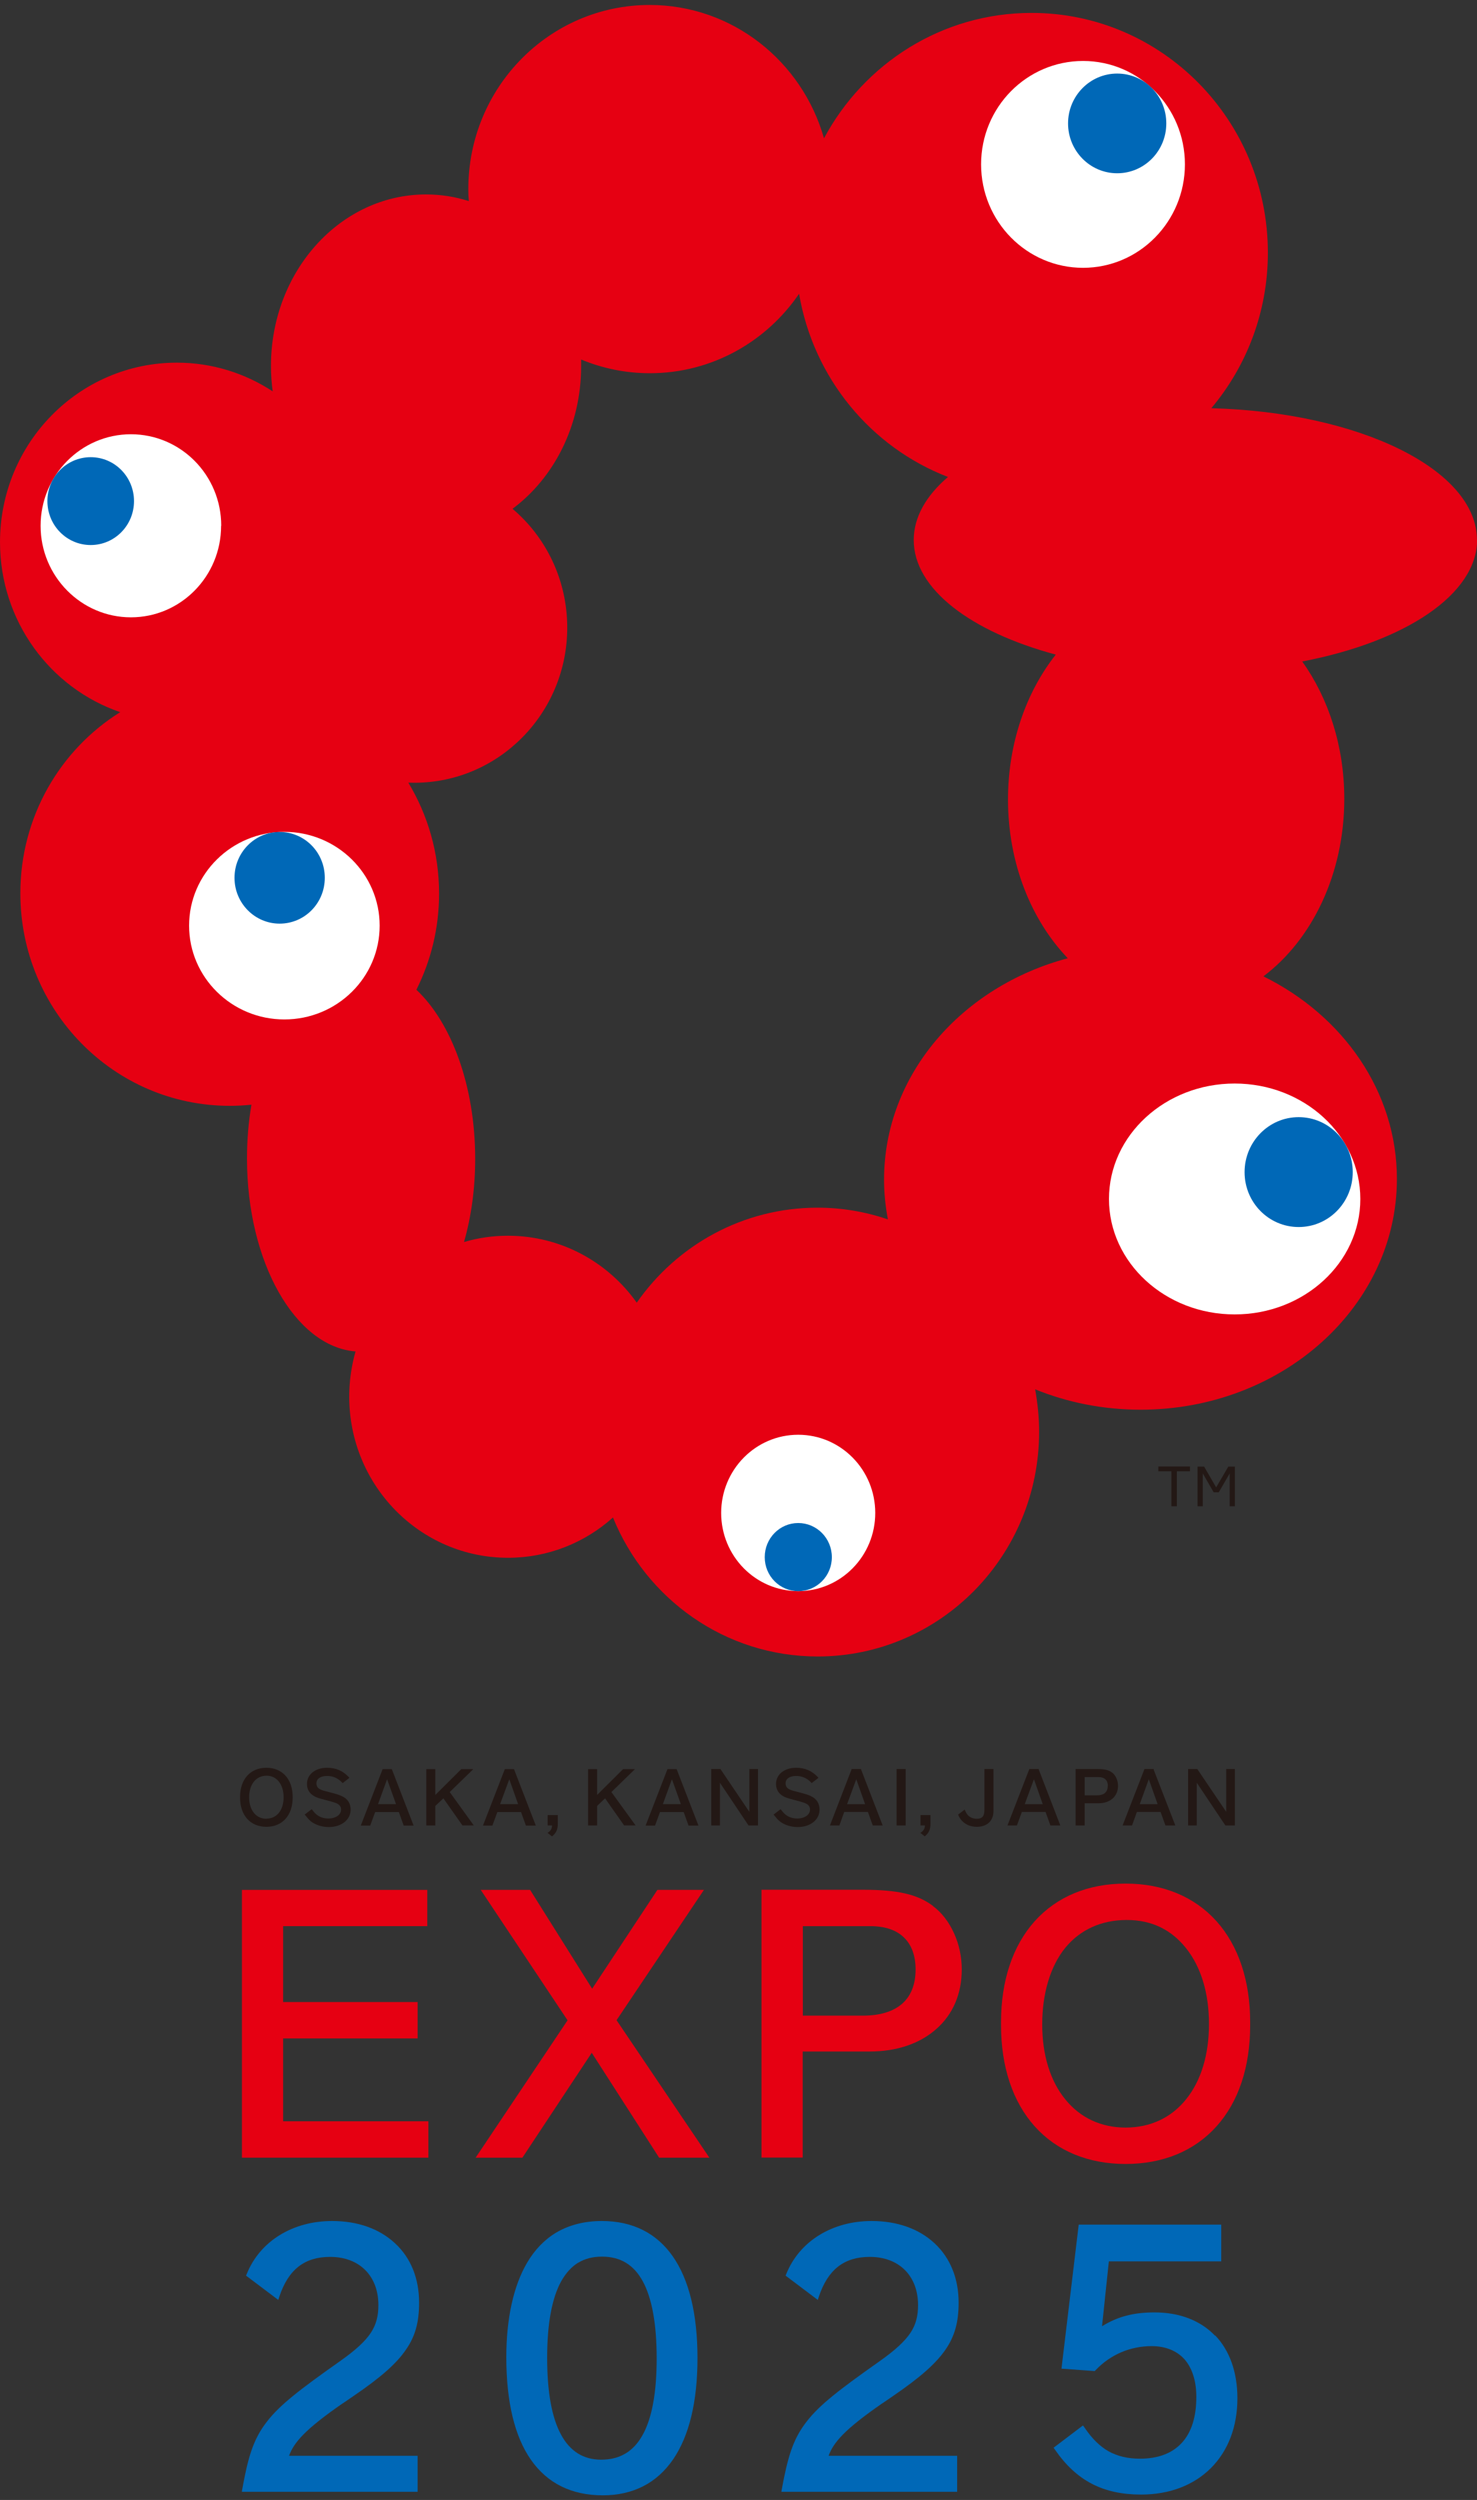 <?xml version="1.0" encoding="UTF-8" standalone="no"?>
<svg
   width="150"
   height="253.797"
   viewBox="0 0 150 253.797"
   fill="none"
   version="1.1"
   id="svg306"
   sodipodi:docname="logo_v.svg"
   inkscape:version="1.2.2 (732a01da63, 2022-12-09)"
   xmlns:inkscape="http://www.inkscape.org/namespaces/inkscape"
   xmlns:sodipodi="http://sodipodi.sourceforge.net/DTD/sodipodi-0.dtd"
   xmlns="http://www.w3.org/2000/svg"
   xmlns:svg="http://www.w3.org/2000/svg">
  <rect x="0" y="0" width="150" height="253.797" fill="#333333" stroke="none"/>
  <sodipodi:namedview
     id="namedview308"
     pagecolor="#ffffff"
     bordercolor="#000000"
     borderopacity="0.25"
     inkscape:showpageshadow="2"
     inkscape:pageopacity="0.0"
     inkscape:pagecheckerboard="0"
     inkscape:deskcolor="#d1d1d1"
     showgrid="false"
     inkscape:zoom="2.434375"
     inkscape:cx="34.505777"
     inkscape:cy="155.0706"
     inkscape:window-width="1920"
     inkscape:window-height="991"
     inkscape:window-x="-9"
     inkscape:window-y="-9"
     inkscape:window-maximized="1"
     inkscape:current-layer="svg306" />
  <g
     clip-path="url(#clip0_636_18061)"
     id="g299"
     transform="matrix(1.998,0,0,1.998,-30.902,-33.111)">
    <path
       d="m 29.858,120.147 h 6.835 v -1.849 h -6.835 v -3.857 h 7.327 v -1.842 h -9.421 v 13.606 h 9.478 v -1.849 h -7.384 z"
       fill="#e60012"
       id="path221" />
    <path
       d="m 51.247,112.599 h -2.365 l -3.317,5.021 -3.153,-5.021 h -2.51 l 4.414,6.627 -4.673,6.979 h 2.377 l 3.525,-5.329 3.424,5.329 h 2.554 l -4.717,-6.985 z"
       fill="#e60012"
       id="path223" />
    <path
       d="m 62.894,113.418 c -0.788,-0.595 -1.791,-0.826 -3.582,-0.826 h -5.139 v 13.607 h 2.094 v -5.387 h 3.393 c 1.381,0 2.554,-0.396 3.399,-1.145 0.851,-0.748 1.293,-1.797 1.293,-3.025 0,-0.634 -0.133,-1.273 -0.391,-1.836 -0.259,-0.576 -0.631,-1.062 -1.078,-1.388 z m -0.889,3.23 c 0,0.755 -0.233,1.337 -0.681,1.734 -0.46,0.403 -1.135,0.607 -2.011,0.607 h -3.039 v -4.548 h 3.424 c 0.744,0 1.324,0.192 1.715,0.576 0.391,0.377 0.593,0.927 0.593,1.631 z"
       fill="#e60012"
       id="path225" />
    <path
       d="m 77.302,114.192 c -1.122,-1.248 -2.718,-1.913 -4.622,-1.913 -1.904,0 -3.493,0.659 -4.622,1.913 -1.116,1.247 -1.709,3.019 -1.709,5.124 v 0.166 c 0,2.104 0.593,3.883 1.709,5.13 1.123,1.254 2.724,1.913 4.622,1.913 1.898,0 3.5,-0.659 4.622,-1.913 1.122,-1.247 1.709,-3.019 1.709,-5.13 v -0.166 c 0,-2.105 -0.593,-3.877 -1.709,-5.124 z m -4.622,10.484 c -1.242,0 -2.302,-0.492 -3.065,-1.433 -0.769,-0.94 -1.173,-2.264 -1.173,-3.812 0,-1.548 0.404,-2.943 1.167,-3.883 0.757,-0.928 1.841,-1.42 3.128,-1.42 1.286,0 2.27,0.499 3.021,1.439 0.757,0.953 1.16,2.277 1.16,3.845 0,1.567 -0.404,2.891 -1.167,3.831 -0.757,0.941 -1.822,1.433 -3.071,1.433 z"
       fill="#e60012"
       id="path227" />
    <path
       d="m 32.897,138.685 0.568,-0.39 c 1.368,-0.934 2.157,-1.631 2.636,-2.335 0.473,-0.678 0.668,-1.394 0.668,-2.386 0,-1.228 -0.416,-2.271 -1.217,-3.013 -0.794,-0.742 -1.898,-1.138 -3.203,-1.138 -2.012,0 -3.67,1.03 -4.338,2.686 l -0.038,0.09 1.639,1.235 0.05,-0.16 c 0.46,-1.382 1.28,-2.028 2.585,-2.028 1.488,0 2.453,0.966 2.453,2.45 0,0.582 -0.12,1.011 -0.397,1.426 -0.284,0.423 -0.763,0.864 -1.551,1.421 -2.049,1.445 -3.077,2.232 -3.739,3.102 -0.681,0.883 -0.94,1.798 -1.23,3.39 l -0.025,0.148 h 8.935 v -1.83 h -6.533 c 0.24,-0.672 0.813,-1.343 2.73,-2.668 z"
       fill="#0068b7"
       id="path229" />
    <path
       d="m 46.064,129.423 c -0.883,0 -1.659,0.198 -2.314,0.582 -0.605,0.358 -1.11,0.883 -1.501,1.554 -0.681,1.165 -1.047,2.821 -1.047,4.785 0,2.265 0.422,4.024 1.248,5.207 0.839,1.203 2.068,1.811 3.664,1.811 0.763,0 1.457,-0.16 2.056,-0.467 0.599,-0.307 1.103,-0.768 1.513,-1.363 0.82,-1.203 1.236,-2.936 1.236,-5.149 0,-4.491 -1.728,-6.96 -4.862,-6.96 z m -1.211,2.124 c 0.341,-0.212 0.75,-0.314 1.211,-0.314 0.933,0 1.614,0.409 2.075,1.254 0.467,0.857 0.706,2.175 0.706,3.915 0,1.74 -0.24,3.051 -0.719,3.902 -0.467,0.838 -1.16,1.247 -2.106,1.247 -0.448,0 -0.845,-0.108 -1.185,-0.32 -0.334,-0.211 -0.624,-0.53 -0.851,-0.953 -0.473,-0.87 -0.706,-2.181 -0.706,-3.902 0,-1.721 0.24,-3.032 0.713,-3.889 0.233,-0.416 0.523,-0.736 0.864,-0.947 z"
       fill="#0068b7"
       id="path231" />
    <path
       d="m 60.321,138.685 0.568,-0.39 c 1.362,-0.934 2.15,-1.631 2.636,-2.335 0.467,-0.678 0.668,-1.394 0.668,-2.386 0,-1.228 -0.422,-2.271 -1.217,-3.013 -0.794,-0.742 -1.904,-1.138 -3.203,-1.138 -2.012,0 -3.67,1.03 -4.338,2.686 l -0.038,0.09 1.639,1.235 0.05,-0.16 c 0.46,-1.382 1.286,-2.028 2.592,-2.028 1.488,0 2.453,0.966 2.453,2.45 0,0.582 -0.12,1.011 -0.397,1.426 -0.29,0.423 -0.763,0.864 -1.551,1.421 -2.049,1.445 -3.077,2.232 -3.739,3.102 -0.681,0.883 -0.94,1.798 -1.236,3.39 l -0.025,0.148 h 8.935 v -1.83 h -6.533 c 0.24,-0.672 0.813,-1.343 2.73,-2.668 z"
       fill="#0068b7"
       id="path233" />
    <path
       d="m 77.22,135.244 c -0.738,-0.768 -1.803,-1.177 -3.071,-1.177 -1.059,0 -1.873,0.211 -2.667,0.703 l 0.347,-3.294 h 5.713 v -1.868 h -7.245 l -0.876,7.318 1.69,0.122 0.038,-0.039 c 0.75,-0.793 1.759,-1.228 2.857,-1.228 0.706,0 1.28,0.237 1.671,0.672 0.391,0.448 0.599,1.107 0.599,1.906 0,1.017 -0.246,1.804 -0.738,2.335 -0.492,0.537 -1.204,0.806 -2.131,0.806 -0.624,0 -1.148,-0.128 -1.595,-0.377 -0.441,-0.25 -0.845,-0.646 -1.223,-1.209 l -0.076,-0.103 -1.494,1.133 0.069,0.095 c 0.549,0.794 1.16,1.363 1.873,1.734 0.713,0.371 1.532,0.55 2.503,0.55 1.444,0 2.667,-0.467 3.55,-1.343 0.883,-0.883 1.349,-2.111 1.349,-3.55 0,-1.318 -0.391,-2.425 -1.129,-3.193 z"
       fill="#0068b7"
       id="path235" />
    <path
       d="m 29.006,106.394 c -0.813,0 -1.337,0.582 -1.337,1.484 v 0.032 c 0,0.902 0.523,1.484 1.337,1.484 0.813,0 1.337,-0.582 1.337,-1.484 v -0.032 c 0,-0.902 -0.523,-1.484 -1.337,-1.484 z m 0,2.591 c -0.523,0 -0.876,-0.435 -0.876,-1.088 0,-0.652 0.341,-1.1 0.889,-1.1 0.511,0 0.864,0.441 0.864,1.094 0,0.652 -0.341,1.087 -0.87,1.087 z"
       fill="#231815"
       id="path237" />
    <path
       d="m 32.853,107.84 c -0.151,-0.071 -0.309,-0.122 -0.668,-0.212 -0.334,-0.083 -0.372,-0.102 -0.46,-0.147 -0.114,-0.057 -0.176,-0.166 -0.176,-0.294 0,-0.23 0.208,-0.377 0.542,-0.377 0.309,0 0.555,0.115 0.769,0.339 l 0.025,0.025 0.341,-0.268 -0.025,-0.032 c -0.309,-0.327 -0.656,-0.48 -1.11,-0.48 -0.599,0 -1.022,0.339 -1.022,0.825 0,0.275 0.133,0.493 0.385,0.627 0.132,0.07 0.177,0.083 0.511,0.173 0.53,0.14 0.568,0.16 0.656,0.204 0.126,0.077 0.183,0.167 0.183,0.295 0,0.262 -0.271,0.454 -0.649,0.454 -0.227,0 -0.422,-0.064 -0.58,-0.186 -0.076,-0.057 -0.151,-0.14 -0.24,-0.256 l -0.025,-0.032 -0.359,0.275 0.025,0.026 c 0.107,0.134 0.202,0.243 0.296,0.32 0.233,0.179 0.568,0.288 0.902,0.288 0.649,0 1.116,-0.371 1.116,-0.889 0,-0.307 -0.158,-0.557 -0.441,-0.678 z"
       fill="#231815"
       id="path239" />
    <path
       d="M 35.382,106.464 H 34.915 l -1.11,2.866 h 0.479 l 0.252,-0.685 h 1.204 l 0.246,0.685 h 0.504 z m 0.214,1.778 h -0.914 l 0.46,-1.266 z"
       fill="#231815"
       id="path241" />
    <path
       d="m 38.326,107.628 1.198,-1.164 h -0.612 l -1.318,1.311 v -1.311 h -0.46 v 2.86 h 0.46 v -0.992 l 0.41,-0.384 0.959,1.363 0.006,0.013 h 0.58 z"
       fill="#231815"
       id="path243" />
    <path
       d="m 41.593,106.464 h -0.467 l -1.11,2.866 h 0.479 l 0.252,-0.685 h 1.204 l 0.246,0.685 h 0.504 z m 0.208,1.778 h -0.914 l 0.467,-1.266 z"
       fill="#231815"
       id="path245" />
    <path
       d="m 43.302,108.805 v 0.518 h 0.227 c -0.006,0.154 -0.069,0.269 -0.189,0.352 l -0.044,0.026 0.227,0.179 0.025,-0.019 c 0.196,-0.166 0.271,-0.339 0.271,-0.627 v -0.435 H 43.308 Z"
       fill="#231815"
       id="path247" />
    <path
       d="m 46.543,107.628 1.198,-1.164 h -0.605 l -1.318,1.311 v -1.311 h -0.46 v 2.86 h 0.46 v -0.992 l 0.404,-0.384 0.959,1.363 0.013,0.013 h 0.58 z"
       fill="#231815"
       id="path249" />
    <path
       d="m 49.86,106.464 h -0.467 l -1.11,2.866 h 0.479 l 0.252,-0.685 h 1.204 l 0.246,0.685 h 0.504 z m 0.214,1.778 h -0.914 l 0.46,-1.266 z"
       fill="#231815"
       id="path251" />
    <path
       d="m 53.555,106.458 v 2.175 l -1.457,-2.156 -0.006,-0.019 h -0.473 v 2.866 h 0.441 v -2.169 l 1.444,2.156 0.013,0.013 h 0.479 v -2.866 z"
       fill="#231815"
       id="path253" />
    <path
       d="m 56.702,107.84 c -0.151,-0.071 -0.315,-0.122 -0.668,-0.212 -0.334,-0.083 -0.372,-0.102 -0.46,-0.147 -0.114,-0.057 -0.177,-0.166 -0.177,-0.294 0,-0.23 0.202,-0.377 0.536,-0.377 0.303,0 0.561,0.115 0.769,0.339 l 0.019,0.025 0.347,-0.268 -0.025,-0.032 c -0.309,-0.327 -0.662,-0.48 -1.11,-0.48 -0.599,0 -1.022,0.339 -1.022,0.825 0,0.275 0.132,0.493 0.378,0.627 0.132,0.07 0.183,0.083 0.511,0.173 0.53,0.14 0.568,0.16 0.656,0.204 0.132,0.077 0.183,0.167 0.183,0.295 0,0.262 -0.271,0.454 -0.649,0.454 -0.221,0 -0.422,-0.064 -0.58,-0.186 -0.076,-0.057 -0.151,-0.14 -0.24,-0.256 l -0.025,-0.032 -0.359,0.275 0.025,0.026 c 0.107,0.134 0.195,0.243 0.296,0.32 0.227,0.179 0.568,0.288 0.902,0.288 0.649,0 1.116,-0.371 1.116,-0.889 0,-0.307 -0.158,-0.557 -0.435,-0.678 z"
       fill="#231815"
       id="path255" />
    <path
       d="m 59.236,106.483 v -0.025 h -0.479 l -1.085,2.814 -0.019,0.052 h 0.479 l 0.246,-0.685 h 1.204 l 0.246,0.685 h 0.504 z m 0.202,1.76 h -0.914 l 0.467,-1.267 z"
       fill="#231815"
       id="path257" />
    <path
       d="m 61.5,106.458 h -0.46 v 2.866 h 0.46 z"
       fill="#231815"
       id="path259" />
    <path
       d="m 62.257,108.805 v 0.518 h 0.221 c 0,0.154 -0.069,0.269 -0.189,0.352 l -0.044,0.026 0.227,0.179 0.019,-0.019 c 0.196,-0.166 0.271,-0.339 0.271,-0.627 v -0.435 h -0.511 z"
       fill="#231815"
       id="path261" />
    <path
       d="m 65.504,106.458 v 2.079 c 0,0.32 -0.114,0.448 -0.391,0.448 -0.195,0 -0.372,-0.077 -0.479,-0.218 -0.044,-0.051 -0.088,-0.141 -0.114,-0.205 l -0.019,-0.044 -0.334,0.255 0.013,0.026 c 0.025,0.077 0.082,0.166 0.126,0.224 0.196,0.243 0.467,0.371 0.813,0.371 0.517,0 0.845,-0.301 0.845,-0.8 v -2.136 z"
       fill="#231815"
       id="path263" />
    <path
       d="m 68.266,106.483 v -0.025 h -0.479 l -1.091,2.814 -0.019,0.052 h 0.479 l 0.252,-0.685 h 1.204 l 0.246,0.685 h 0.504 z m 0.202,1.76 h -0.914 l 0.467,-1.267 z"
       fill="#231815"
       id="path265" />
    <path
       d="m 71.98,106.63 c -0.17,-0.127 -0.378,-0.172 -0.757,-0.172 H 70.139 v 2.866 h 0.46 v -1.126 h 0.7 c 0.599,0 0.996,-0.352 0.996,-0.883 0,-0.282 -0.12,-0.544 -0.309,-0.685 z m -0.208,0.685 c 0,0.397 -0.296,0.48 -0.549,0.48 h -0.624 v -0.928 h 0.706 c 0.303,0 0.473,0.16 0.473,0.448 z"
       fill="#231815"
       id="path267" />
    <path
       d="m 74.112,106.483 v -0.025 h -0.473 l -1.091,2.814 -0.019,0.052 h 0.479 l 0.246,-0.685 h 1.204 l 0.246,0.685 h 0.504 l -1.103,-2.841 z m 0.202,1.76 h -0.914 l 0.46,-1.267 0.448,1.267 z"
       fill="#231815"
       id="path269" />
    <path
       d="m 77.794,106.458 v 2.175 l -1.457,-2.156 -0.013,-0.019 h -0.467 v 2.866 h 0.441 v -2.169 l 1.444,2.156 0.013,0.013 h 0.479 v -2.866 z"
       fill="#231815"
       id="path271" />
    <path
       d="m 90.538,44.005 c 0,-3.57 -5.972,-6.493 -13.501,-6.691 1.791,-2.13 2.875,-4.887 2.875,-7.9 0,-6.729 -5.379,-12.186 -12.012,-12.186 -4.559,0 -8.519,2.578 -10.55,6.371 -1.11,-3.909 -4.654,-6.774 -8.86,-6.774 -5.089,0 -9.219,4.184 -9.219,9.352 0,0.205 0.006,0.409 0.025,0.614 -0.694,-0.224 -1.419,-0.339 -2.175,-0.339 -4.351,0 -7.882,3.902 -7.882,8.719 0,0.435 0.032,0.864 0.088,1.286 -1.406,-0.921 -3.077,-1.458 -4.868,-1.458 -4.969,0 -8.992,4.081 -8.992,9.122 0,4.011 2.554,7.42 6.11,8.636 -3.046,1.9 -5.076,5.309 -5.076,9.205 0,5.962 4.761,10.798 10.644,10.798 0.372,0 0.744,-0.019 1.103,-0.058 -0.151,0.87 -0.227,1.785 -0.227,2.738 0,5.258 2.447,9.557 5.518,9.8 -0.208,0.729 -0.322,1.503 -0.322,2.296 0,4.523 3.613,8.188 8.071,8.188 2.049,0 3.916,-0.774 5.335,-2.047 1.684,4.145 5.707,7.062 10.405,7.062 6.217,0 11.256,-5.111 11.256,-11.419 0,-0.736 -0.076,-1.452 -0.202,-2.156 1.633,0.665 3.449,1.036 5.36,1.036 7.195,0 13.028,-5.252 13.028,-11.726 0,-4.439 -2.743,-8.303 -6.785,-10.293 2.466,-1.855 4.111,-5.194 4.111,-9.02 0,-2.68 -0.807,-5.117 -2.138,-6.979 5.215,-0.998 8.891,-3.397 8.891,-6.199 z m -42.709,38.753 c -1.463,-2.06 -3.853,-3.397 -6.545,-3.397 -0.776,0 -1.52,0.109 -2.232,0.32 0.366,-1.279 0.568,-2.712 0.568,-4.228 0,-3.697 -1.204,-6.915 -2.989,-8.591 0.738,-1.471 1.154,-3.128 1.154,-4.887 0,-2.066 -0.574,-3.998 -1.564,-5.636 0.101,0 0.208,0.006 0.303,0.006 4.294,0 7.775,-3.531 7.775,-7.881 0,-2.424 -1.078,-4.599 -2.781,-6.039 2.106,-1.567 3.487,-4.222 3.487,-7.241 0,-0.115 0,-0.23 0,-0.345 1.078,0.448 2.257,0.697 3.493,0.697 3.147,0 5.921,-1.599 7.586,-4.037 0.725,4.286 3.657,7.804 7.567,9.308 -1.11,0.953 -1.74,2.041 -1.74,3.205 0,2.488 2.907,4.663 7.22,5.821 -1.501,1.9 -2.428,4.497 -2.428,7.363 0,3.237 1.179,6.128 3.039,8.066 -5.398,1.433 -9.339,5.924 -9.339,11.246 0,0.691 0.069,1.363 0.196,2.022 -1.129,-0.384 -2.327,-0.595 -3.575,-0.595 -3.796,0 -7.157,1.906 -9.194,4.83 z"
       fill="#e60012"
       id="path273" />
    <path
       d="m 84.611,77.493 c 0,3.237 -2.863,5.866 -6.388,5.866 -3.525,0 -6.388,-2.629 -6.388,-5.866 0,-3.237 2.863,-5.866 6.388,-5.866 3.525,0 6.388,2.629 6.388,5.866 z"
       fill="#ffffff"
       id="path275" />
    <path
       d="m 84.226,76.13 c 0,1.542 -1.23,2.789 -2.749,2.789 -1.52,0 -2.749,-1.247 -2.749,-2.789 0,-1.542 1.23,-2.795 2.749,-2.795 1.52,0 2.749,1.254 2.749,2.795 z"
       fill="#0068b7"
       id="path277" />
    <path
       d="m 75.695,24.922 c 0,2.904 -2.321,5.258 -5.177,5.258 -2.863,0 -5.183,-2.354 -5.183,-5.258 0,-2.904 2.321,-5.252 5.183,-5.252 2.863,0 5.177,2.354 5.177,5.252 z"
       fill="#ffffff"
       id="path279" />
    <path
       d="m 74.749,22.843 c 0,1.401 -1.116,2.533 -2.497,2.533 -1.381,0 -2.497,-1.139 -2.497,-2.533 0,-1.395 1.116,-2.533 2.497,-2.533 1.381,0 2.497,1.132 2.497,2.533 z"
       fill="#0068b7"
       id="path281" />
    <path
       d="m 26.705,43.288 c 0,2.572 -2.056,4.651 -4.584,4.651 -2.529,0 -4.591,-2.085 -4.591,-4.651 0,-2.565 2.056,-4.651 4.591,-4.651 2.535,0 4.591,2.079 4.591,4.651 z"
       fill="#ffffff"
       id="path283" />
    <path
       d="m 22.278,42.034 c 0,1.235 -0.984,2.232 -2.201,2.232 -1.217,0 -2.201,-0.998 -2.201,-2.232 0,-1.235 0.984,-2.232 2.201,-2.232 1.217,0 2.201,0.998 2.201,2.232 z"
       fill="#0068b7"
       id="path285" />
    <path
       d="m 34.764,63.605 c 0,2.635 -2.169,4.766 -4.843,4.766 -2.674,0 -4.843,-2.137 -4.843,-4.766 0,-2.629 2.169,-4.766 4.843,-4.766 2.674,0 4.843,2.137 4.843,4.766 z"
       fill="#ffffff"
       id="path287" />
    <path
       d="m 27.386,61.174 c 0,1.286 1.028,2.329 2.295,2.329 1.267,0 2.295,-1.036 2.295,-2.329 0,-1.292 -1.028,-2.329 -2.295,-2.329 -1.268,0 -2.295,1.043 -2.295,2.329 z"
       fill="#0068b7"
       id="path289" />
    <path
       d="m 59.955,93.446 c 0,2.194 -1.753,3.973 -3.916,3.973 -2.163,0 -3.916,-1.778 -3.916,-3.973 0,-2.194 1.753,-3.973 3.916,-3.973 2.163,0 3.916,1.778 3.916,3.973 z"
       fill="#ffffff"
       id="path291" />
    <path
       d="m 54.337,95.692 c 0,-0.96 0.763,-1.734 1.703,-1.734 0.94,0 1.709,0.774 1.709,1.734 0,0.96 -0.763,1.727 -1.709,1.727 -0.946,0 -1.703,-0.774 -1.703,-1.727 z"
       fill="#0068b7"
       id="path293" />
    <path
       d="m 75.947,91.329 h -0.662 v 1.778 H 75.007 V 91.329 H 74.345 v -0.243 h 1.608 v 0.243 z"
       fill="#231815"
       id="path295" />
    <path
       d="m 78.236,91.092 v 2.015 h -0.265 v -1.67 l -0.555,0.96 h -0.259 l -0.555,-0.96 v 1.67 h -0.265 v -2.015 h 0.334 l 0.612,1.056 0.618,-1.056 z"
       fill="#231815"
       id="path297" />
  </g>
  <defs
     id="defs304">
    <clipPath
       id="clip0_636_18061">
      <rect
         width="106"
         height="160"
         fill="#ffffff"
         id="rect301"
         x="0"
         y="0" />
    </clipPath>
  </defs>
</svg>

